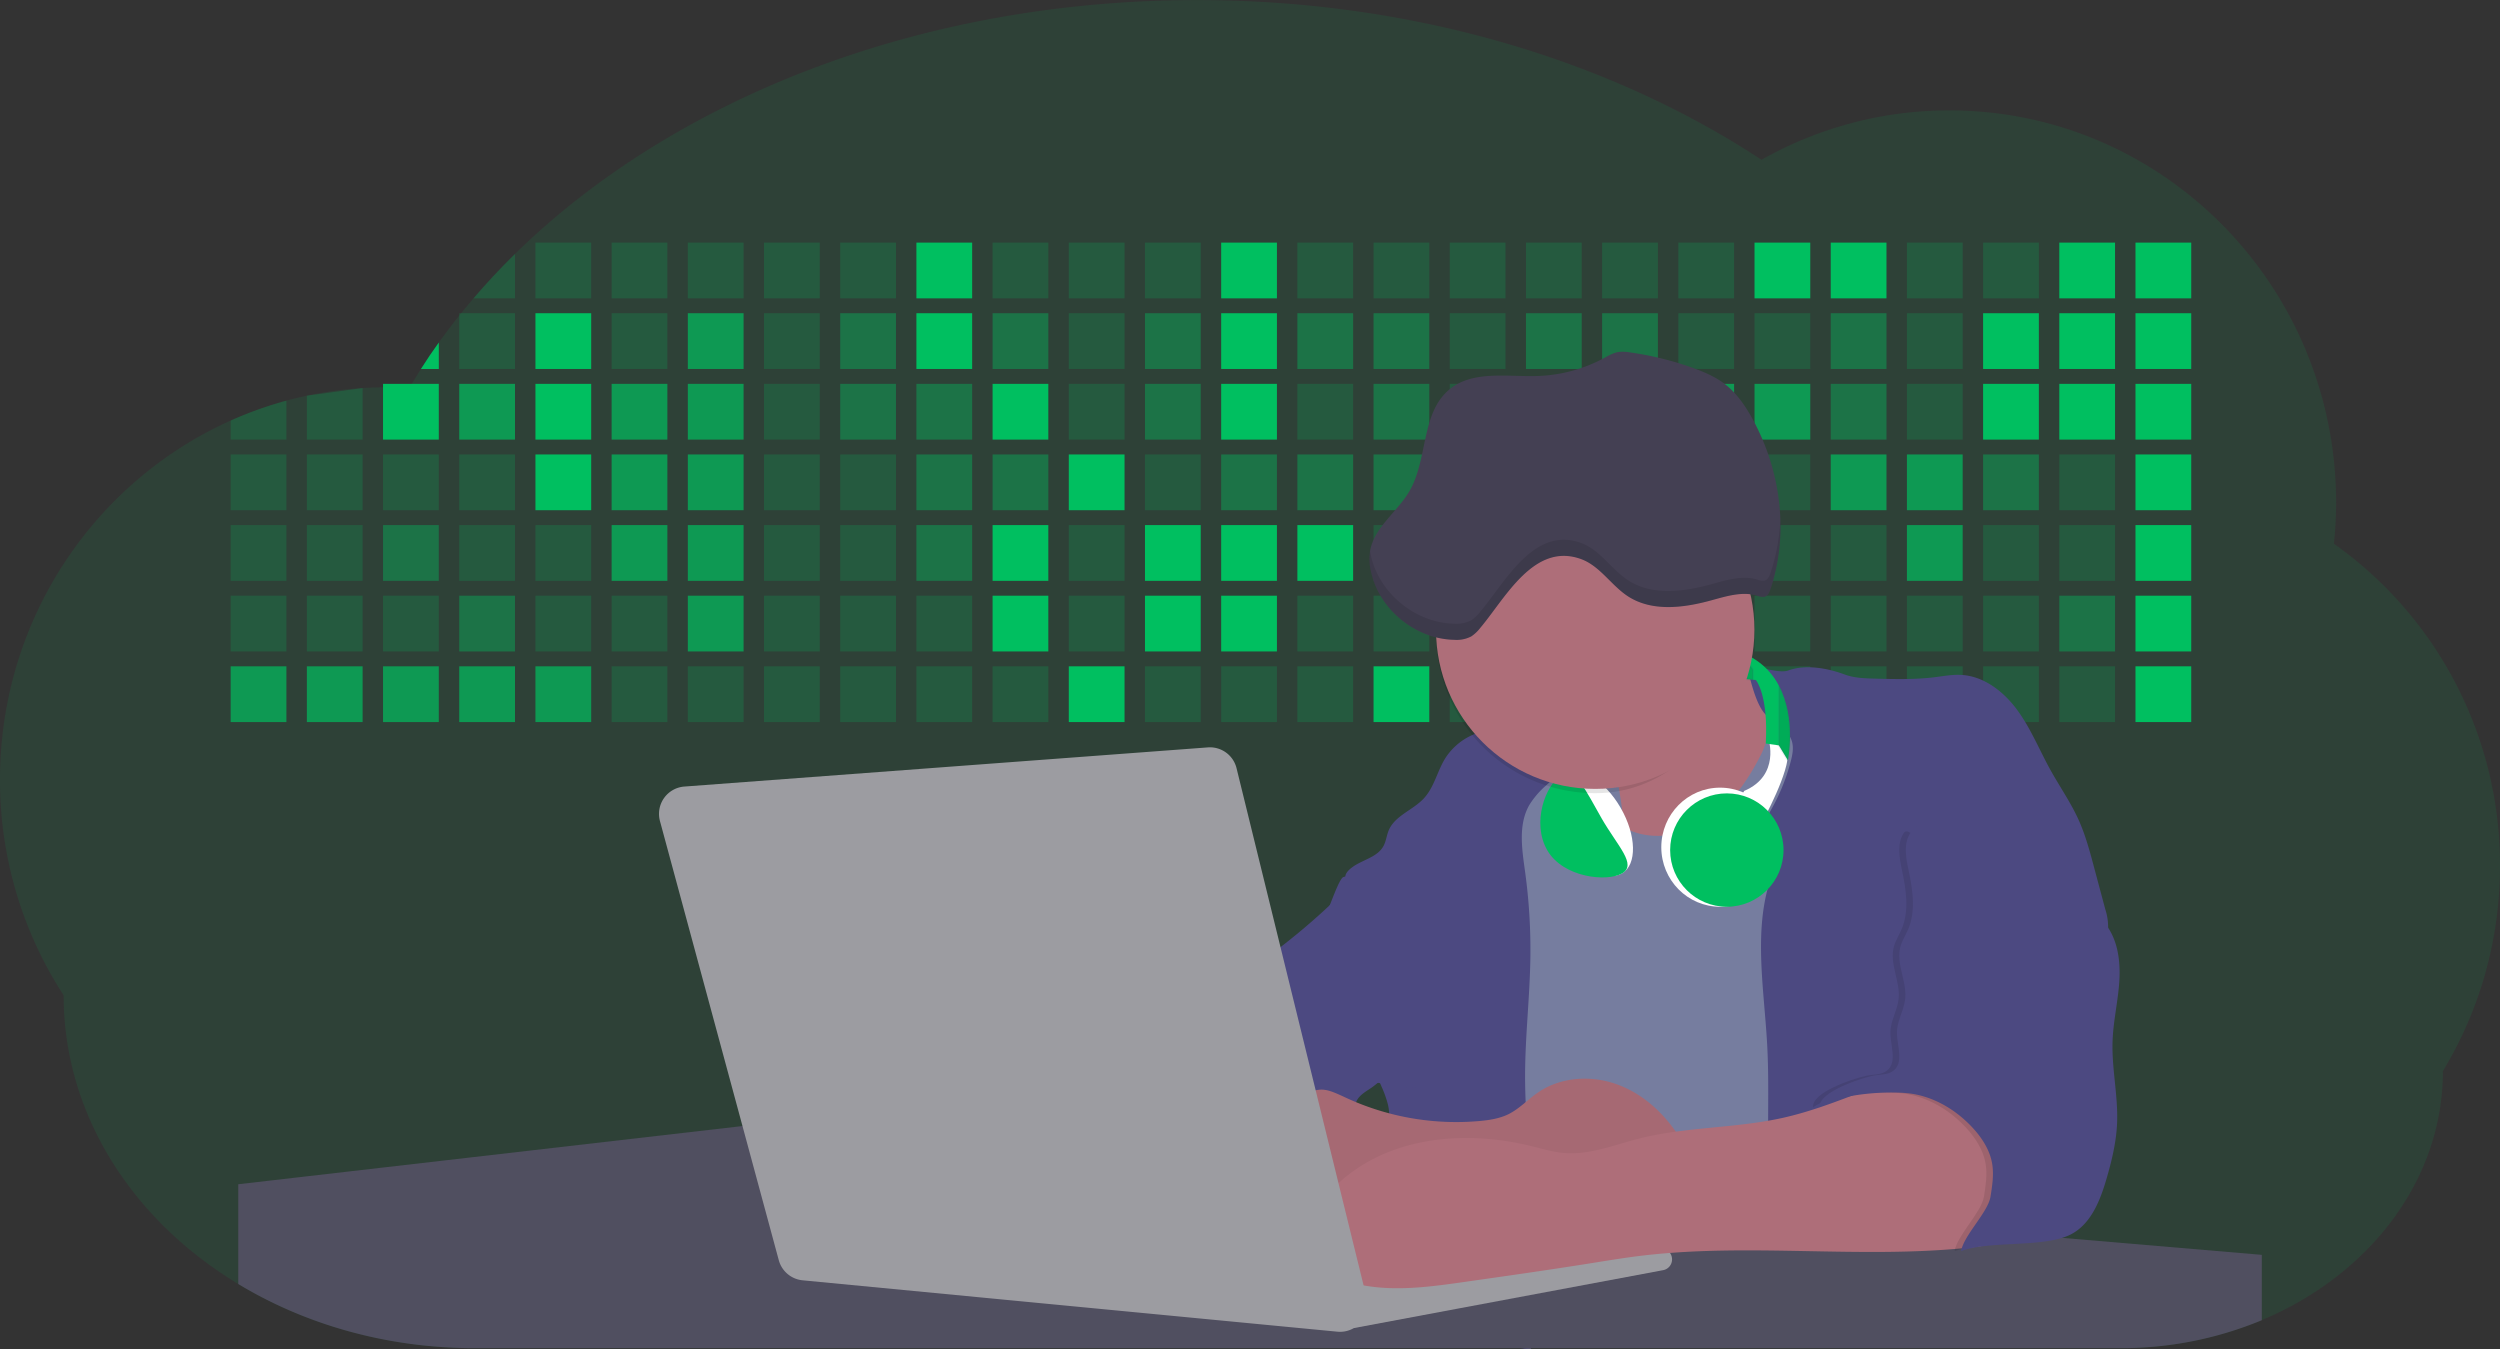 <svg id="aa7bae02-e79e-4d6b-a496-aba15f39787c" data-name="Layer 1" xmlns="http://www.w3.org/2000/svg" width="1144" height="617.32" viewBox="0 0 1144 617.32"><rect x="0" y="0" width="1144" height="617.32" fill="#333333" stroke="none"/><title>developer activity</title><path d="M1172,537.57a181.92,181.92,0,0,1-6.85,49.6,180.06,180.06,0,0,1-19.27,44.28c0,50.1-33.82,93.4-82.91,114a167.3,167.3,0,0,1-64.73,12.8H245.17c-40.25,0-77.55-10.86-108.14-29.36A185.76,185.76,0,0,1,112.2,711c-34-29.22-55.08-69.6-55.08-114.2A180.5,180.5,0,0,1,28,498.08c0-73.36,43.39-136.44,105.55-164.29a174.52,174.52,0,0,1,25.51-9.12q4.63-1.26,9.36-2.26a175.39,175.39,0,0,1,25.51-3.5q4.65-.29,9.35-.33H205c3.46,0,6.89.12,10.3.32l1.12-1.9q2.06-3.44,4.22-6.81,3.9-6.14,8.18-12.1,4.48-6.29,9.35-12.38l.83-1q2.76-3.44,5.64-6.8,9-10.49,19-20.35c72.11-70.68,185.08-116.18,312.08-116.18,98.82,0,189.15,27.55,258.34,73.07A174.18,174.18,0,0,1,920,191.86c97.74,0,177,80.37,177,179.51a184.9,184.9,0,0,1-1,18.78A180,180,0,0,1,1172,537.57Z" transform="translate(-28 -141.34)" fill="#00bf60" opacity="0.1"/><path d="M263.66,257.52v20.35h-19Q253.59,267.39,263.66,257.52Z" transform="translate(-28 -141.34)" fill="#00bf60" opacity="0.2"/><rect x="245.02" y="111.02" width="25.51" height="25.51" fill="#00bf60" opacity="0.2"/><rect x="279.88" y="111.02" width="25.51" height="25.51" fill="#00bf60" opacity="0.2"/><rect x="314.75" y="111.02" width="25.51" height="25.51" fill="#00bf60" opacity="0.2"/><rect x="349.61" y="111.02" width="25.51" height="25.51" fill="#00bf60" opacity="0.2"/><rect x="384.48" y="111.02" width="25.51" height="25.51" fill="#00bf60" opacity="0.2"/><rect x="419.35" y="111.02" width="25.51" height="25.51" fill="#00bf60"/><rect x="454.21" y="111.02" width="25.51" height="25.51" fill="#00bf60" opacity="0.2"/><rect x="489.08" y="111.02" width="25.51" height="25.51" fill="#00bf60" opacity="0.2"/><rect x="523.94" y="111.02" width="25.51" height="25.51" fill="#00bf60" opacity="0.2"/><rect x="558.81" y="111.02" width="25.51" height="25.51" fill="#00bf60"/><rect x="593.68" y="111.02" width="25.51" height="25.51" fill="#00bf60" opacity="0.2"/><rect x="628.54" y="111.02" width="25.51" height="25.51" fill="#00bf60" opacity="0.2"/><rect x="663.41" y="111.02" width="25.51" height="25.51" fill="#00bf60" opacity="0.2"/><rect x="698.28" y="111.02" width="25.51" height="25.51" fill="#00bf60" opacity="0.2"/><rect x="733.14" y="111.02" width="25.51" height="25.51" fill="#00bf60" opacity="0.2"/><rect x="768.01" y="111.02" width="25.51" height="25.51" fill="#00bf60" opacity="0.2"/><rect x="802.87" y="111.02" width="25.51" height="25.51" fill="#00bf60"/><rect x="837.74" y="111.02" width="25.51" height="25.51" fill="#00bf60"/><rect x="872.61" y="111.02" width="25.51" height="25.51" fill="#00bf60" opacity="0.2"/><rect x="907.47" y="111.02" width="25.51" height="25.51" fill="#00bf60" opacity="0.2"/><rect x="942.34" y="111.02" width="25.51" height="25.51" fill="#00bf60"/><rect x="977.2" y="111.02" width="25.51" height="25.51" fill="#00bf60"/><path d="M228.8,298.08v12.1h-8.18Q224.52,304,228.8,298.08Z" transform="translate(-28 -141.34)" fill="#00bf60"/><rect x="210.15" y="143.33" width="25.51" height="25.51" fill="#00bf60" opacity="0.2"/><rect x="245.02" y="143.33" width="25.51" height="25.51" fill="#00bf60"/><rect x="279.88" y="143.33" width="25.51" height="25.51" fill="#00bf60" opacity="0.2"/><rect x="314.75" y="143.33" width="25.51" height="25.51" fill="#00bf60" opacity="0.7"/><rect x="349.61" y="143.33" width="25.51" height="25.51" fill="#00bf60" opacity="0.2"/><rect x="384.48" y="143.33" width="25.51" height="25.51" fill="#00bf60" opacity="0.4"/><rect x="419.35" y="143.33" width="25.51" height="25.51" fill="#00bf60"/><rect x="454.21" y="143.33" width="25.51" height="25.51" fill="#00bf60" opacity="0.4"/><rect x="489.08" y="143.33" width="25.51" height="25.51" fill="#00bf60" opacity="0.2"/><rect x="523.94" y="143.33" width="25.51" height="25.51" fill="#00bf60" opacity="0.4"/><rect x="558.81" y="143.33" width="25.51" height="25.51" fill="#00bf60"/><rect x="593.68" y="143.33" width="25.51" height="25.51" fill="#00bf60" opacity="0.4"/><rect x="628.54" y="143.33" width="25.51" height="25.51" fill="#00bf60" opacity="0.4"/><rect x="663.41" y="143.33" width="25.51" height="25.51" fill="#00bf60" opacity="0.2"/><rect x="698.28" y="143.33" width="25.51" height="25.51" fill="#00bf60" opacity="0.4"/><rect x="733.14" y="143.33" width="25.51" height="25.51" fill="#00bf60" opacity="0.4"/><rect x="768.01" y="143.33" width="25.51" height="25.51" fill="#00bf60" opacity="0.2"/><rect x="802.87" y="143.33" width="25.51" height="25.51" fill="#00bf60" opacity="0.2"/><rect x="837.74" y="143.33" width="25.51" height="25.51" fill="#00bf60" opacity="0.4"/><rect x="872.61" y="143.33" width="25.51" height="25.51" fill="#00bf60" opacity="0.2"/><rect x="907.47" y="143.33" width="25.51" height="25.51" fill="#00bf60"/><rect x="942.34" y="143.33" width="25.51" height="25.51" fill="#00bf60"/><rect x="977.2" y="143.33" width="25.51" height="25.51" fill="#00bf60"/><path d="M159.06,324.67V342.5H133.55v-8.71A174.52,174.52,0,0,1,159.06,324.67Z" transform="translate(-28 -141.34)" fill="#00bf60" opacity="0.2"/><polygon points="165.93 177.57 165.93 201.16 140.42 201.16 140.42 181.07 165.93 177.57" fill="#00bf60" opacity="0.2"/><rect x="175.28" y="175.65" width="25.51" height="25.51" fill="#00bf60"/><rect x="210.15" y="175.65" width="25.51" height="25.51" fill="#00bf60" opacity="0.7"/><rect x="245.02" y="175.65" width="25.51" height="25.51" fill="#00bf60"/><rect x="279.88" y="175.65" width="25.51" height="25.51" fill="#00bf60" opacity="0.7"/><rect x="314.75" y="175.65" width="25.51" height="25.51" fill="#00bf60" opacity="0.7"/><rect x="349.61" y="175.65" width="25.51" height="25.51" fill="#00bf60" opacity="0.2"/><rect x="384.48" y="175.65" width="25.51" height="25.51" fill="#00bf60" opacity="0.4"/><rect x="419.35" y="175.65" width="25.51" height="25.51" fill="#00bf60" opacity="0.4"/><rect x="454.21" y="175.65" width="25.51" height="25.51" fill="#00bf60"/><rect x="489.08" y="175.65" width="25.51" height="25.51" fill="#00bf60" opacity="0.2"/><rect x="523.94" y="175.65" width="25.51" height="25.51" fill="#00bf60" opacity="0.4"/><rect x="558.81" y="175.65" width="25.51" height="25.51" fill="#00bf60"/><rect x="593.68" y="175.65" width="25.51" height="25.51" fill="#00bf60" opacity="0.2"/><rect x="628.54" y="175.65" width="25.51" height="25.51" fill="#00bf60" opacity="0.4"/><rect x="663.41" y="175.65" width="25.51" height="25.51" fill="#00bf60" opacity="0.2"/><rect x="698.28" y="175.65" width="25.51" height="25.51" fill="#00bf60"/><rect x="733.14" y="175.65" width="25.51" height="25.51" fill="#00bf60" opacity="0.2"/><rect x="768.01" y="175.65" width="25.51" height="25.51" fill="#00bf60" opacity="0.7"/><rect x="802.87" y="175.65" width="25.51" height="25.51" fill="#00bf60" opacity="0.7"/><rect x="837.74" y="175.65" width="25.51" height="25.51" fill="#00bf60" opacity="0.4"/><rect x="872.61" y="175.65" width="25.51" height="25.51" fill="#00bf60" opacity="0.2"/><rect x="907.47" y="175.65" width="25.51" height="25.51" fill="#00bf60"/><rect x="942.34" y="175.65" width="25.51" height="25.51" fill="#00bf60"/><rect x="977.2" y="175.65" width="25.51" height="25.51" fill="#00bf60"/><rect x="105.55" y="207.96" width="25.51" height="25.51" fill="#00bf60" opacity="0.2"/><rect x="140.42" y="207.96" width="25.51" height="25.51" fill="#00bf60" opacity="0.2"/><rect x="175.28" y="207.96" width="25.51" height="25.51" fill="#00bf60" opacity="0.2"/><rect x="210.15" y="207.96" width="25.51" height="25.51" fill="#00bf60" opacity="0.2"/><rect x="245.02" y="207.96" width="25.51" height="25.51" fill="#00bf60"/><rect x="279.88" y="207.96" width="25.51" height="25.51" fill="#00bf60" opacity="0.7"/><rect x="314.75" y="207.96" width="25.51" height="25.51" fill="#00bf60" opacity="0.7"/><rect x="349.61" y="207.96" width="25.51" height="25.51" fill="#00bf60" opacity="0.2"/><rect x="384.48" y="207.96" width="25.51" height="25.51" fill="#00bf60" opacity="0.2"/><rect x="419.35" y="207.96" width="25.51" height="25.51" fill="#00bf60" opacity="0.4"/><rect x="454.21" y="207.96" width="25.51" height="25.51" fill="#00bf60" opacity="0.4"/><rect x="489.08" y="207.96" width="25.51" height="25.51" fill="#00bf60"/><rect x="523.94" y="207.96" width="25.51" height="25.51" fill="#00bf60" opacity="0.2"/><rect x="558.81" y="207.96" width="25.51" height="25.51" fill="#00bf60" opacity="0.4"/><rect x="593.68" y="207.96" width="25.51" height="25.51" fill="#00bf60" opacity="0.4"/><rect x="628.54" y="207.96" width="25.51" height="25.51" fill="#00bf60" opacity="0.4"/><rect x="663.41" y="207.96" width="25.51" height="25.51" fill="#00bf60" opacity="0.4"/><rect x="698.28" y="207.96" width="25.51" height="25.51" fill="#00bf60" opacity="0.2"/><rect x="733.14" y="207.96" width="25.51" height="25.51" fill="#00bf60" opacity="0.2"/><rect x="768.01" y="207.96" width="25.51" height="25.51" fill="#00bf60" opacity="0.2"/><rect x="802.87" y="207.96" width="25.51" height="25.51" fill="#00bf60" opacity="0.2"/><rect x="837.74" y="207.96" width="25.51" height="25.51" fill="#00bf60" opacity="0.7"/><rect x="872.61" y="207.96" width="25.51" height="25.51" fill="#00bf60" opacity="0.7"/><rect x="907.47" y="207.96" width="25.51" height="25.51" fill="#00bf60" opacity="0.4"/><rect x="942.34" y="207.96" width="25.51" height="25.51" fill="#00bf60" opacity="0.2"/><rect x="977.2" y="207.96" width="25.51" height="25.51" fill="#00bf60"/><rect x="105.55" y="240.28" width="25.51" height="25.51" fill="#00bf60" opacity="0.2"/><rect x="140.42" y="240.28" width="25.51" height="25.51" fill="#00bf60" opacity="0.2"/><rect x="175.28" y="240.28" width="25.51" height="25.51" fill="#00bf60" opacity="0.4"/><rect x="210.15" y="240.28" width="25.51" height="25.51" fill="#00bf60" opacity="0.2"/><rect x="245.02" y="240.28" width="25.51" height="25.51" fill="#00bf60" opacity="0.2"/><rect x="279.88" y="240.28" width="25.51" height="25.51" fill="#00bf60" opacity="0.7"/><rect x="314.75" y="240.28" width="25.51" height="25.51" fill="#00bf60" opacity="0.7"/><rect x="349.61" y="240.28" width="25.51" height="25.51" fill="#00bf60" opacity="0.2"/><rect x="384.48" y="240.28" width="25.51" height="25.51" fill="#00bf60" opacity="0.2"/><rect x="419.35" y="240.28" width="25.51" height="25.51" fill="#00bf60" opacity="0.4"/><rect x="454.21" y="240.28" width="25.51" height="25.51" fill="#00bf60"/><rect x="489.08" y="240.28" width="25.51" height="25.51" fill="#00bf60" opacity="0.2"/><rect x="523.94" y="240.28" width="25.51" height="25.51" fill="#00bf60"/><rect x="558.81" y="240.28" width="25.51" height="25.51" fill="#00bf60"/><rect x="593.68" y="240.28" width="25.51" height="25.51" fill="#00bf60"/><rect x="628.54" y="240.28" width="25.51" height="25.51" fill="#00bf60" opacity="0.2"/><rect x="663.41" y="240.28" width="25.51" height="25.51" fill="#00bf60"/><rect x="698.28" y="240.28" width="25.51" height="25.51" fill="#00bf60" opacity="0.2"/><rect x="733.14" y="240.28" width="25.51" height="25.51" fill="#00bf60" opacity="0.2"/><rect x="768.01" y="240.28" width="25.51" height="25.51" fill="#00bf60" opacity="0.2"/><rect x="802.87" y="240.28" width="25.51" height="25.51" fill="#00bf60" opacity="0.2"/><rect x="837.74" y="240.28" width="25.51" height="25.51" fill="#00bf60" opacity="0.2"/><rect x="872.61" y="240.28" width="25.51" height="25.51" fill="#00bf60" opacity="0.7"/><rect x="907.47" y="240.28" width="25.51" height="25.51" fill="#00bf60" opacity="0.2"/><rect x="942.34" y="240.28" width="25.51" height="25.51" fill="#00bf60" opacity="0.2"/><rect x="977.2" y="240.28" width="25.51" height="25.51" fill="#00bf60"/><rect x="105.55" y="272.59" width="25.51" height="25.51" fill="#00bf60" opacity="0.2"/><rect x="140.42" y="272.59" width="25.51" height="25.51" fill="#00bf60" opacity="0.2"/><rect x="175.28" y="272.59" width="25.51" height="25.51" fill="#00bf60" opacity="0.2"/><rect x="210.15" y="272.59" width="25.51" height="25.51" fill="#00bf60" opacity="0.4"/><rect x="245.02" y="272.59" width="25.51" height="25.51" fill="#00bf60" opacity="0.2"/><rect x="279.88" y="272.59" width="25.51" height="25.51" fill="#00bf60" opacity="0.2"/><rect x="314.75" y="272.59" width="25.51" height="25.51" fill="#00bf60" opacity="0.7"/><rect x="349.61" y="272.59" width="25.51" height="25.51" fill="#00bf60" opacity="0.2"/><rect x="384.48" y="272.59" width="25.51" height="25.51" fill="#00bf60" opacity="0.2"/><rect x="419.35" y="272.59" width="25.51" height="25.51" fill="#00bf60" opacity="0.2"/><rect x="454.21" y="272.59" width="25.51" height="25.51" fill="#00bf60"/><rect x="489.08" y="272.59" width="25.51" height="25.51" fill="#00bf60" opacity="0.2"/><rect x="523.94" y="272.59" width="25.51" height="25.51" fill="#00bf60"/><rect x="558.81" y="272.59" width="25.51" height="25.51" fill="#00bf60"/><rect x="593.68" y="272.59" width="25.51" height="25.51" fill="#00bf60" opacity="0.2"/><rect x="628.54" y="272.59" width="25.51" height="25.51" fill="#00bf60" opacity="0.2"/><rect x="663.41" y="272.59" width="25.51" height="25.51" fill="#00bf60" opacity="0.2"/><rect x="698.28" y="272.59" width="25.51" height="25.51" fill="#00bf60" opacity="0.2"/><rect x="733.14" y="272.59" width="25.51" height="25.51" fill="#00bf60" opacity="0.2"/><rect x="768.01" y="272.59" width="25.51" height="25.51" fill="#00bf60" opacity="0.2"/><rect x="802.87" y="272.59" width="25.51" height="25.51" fill="#00bf60" opacity="0.2"/><rect x="837.74" y="272.59" width="25.51" height="25.51" fill="#00bf60" opacity="0.2"/><rect x="872.61" y="272.59" width="25.51" height="25.51" fill="#00bf60" opacity="0.2"/><rect x="907.47" y="272.59" width="25.51" height="25.51" fill="#00bf60" opacity="0.2"/><rect x="942.34" y="272.59" width="25.51" height="25.51" fill="#00bf60" opacity="0.4"/><rect x="977.2" y="272.59" width="25.51" height="25.51" fill="#00bf60"/><rect x="105.55" y="304.91" width="25.51" height="25.51" fill="#00bf60" opacity="0.7"/><rect x="140.42" y="304.91" width="25.51" height="25.51" fill="#00bf60" opacity="0.7"/><rect x="175.28" y="304.91" width="25.51" height="25.51" fill="#00bf60" opacity="0.7"/><rect x="210.15" y="304.91" width="25.51" height="25.51" fill="#00bf60" opacity="0.7"/><rect x="245.02" y="304.91" width="25.51" height="25.51" fill="#00bf60" opacity="0.7"/><rect x="279.88" y="304.91" width="25.51" height="25.51" fill="#00bf60" opacity="0.2"/><rect x="314.75" y="304.91" width="25.51" height="25.51" fill="#00bf60" opacity="0.2"/><rect x="349.61" y="304.91" width="25.51" height="25.51" fill="#00bf60" opacity="0.2"/><rect x="384.48" y="304.91" width="25.51" height="25.51" fill="#00bf60" opacity="0.2"/><rect x="419.35" y="304.91" width="25.51" height="25.51" fill="#00bf60" opacity="0.2"/><rect x="454.21" y="304.91" width="25.51" height="25.51" fill="#00bf60" opacity="0.2"/><rect x="489.08" y="304.91" width="25.51" height="25.51" fill="#00bf60"/><rect x="523.94" y="304.91" width="25.51" height="25.51" fill="#00bf60" opacity="0.2"/><rect x="558.81" y="304.91" width="25.51" height="25.51" fill="#00bf60" opacity="0.2"/><rect x="593.68" y="304.91" width="25.51" height="25.51" fill="#00bf60" opacity="0.2"/><rect x="628.54" y="304.91" width="25.51" height="25.51" fill="#00bf60"/><rect x="663.41" y="304.91" width="25.51" height="25.51" fill="#00bf60" opacity="0.2"/><rect x="698.28" y="304.91" width="25.51" height="25.51" fill="#00bf60" opacity="0.2"/><rect x="733.14" y="304.91" width="25.51" height="25.51" fill="#00bf60" opacity="0.2"/><rect x="768.01" y="304.91" width="25.51" height="25.51" fill="#00bf60" opacity="0.2"/><rect x="802.87" y="304.91" width="25.51" height="25.51" fill="#00bf60" opacity="0.2"/><rect x="837.74" y="304.91" width="25.51" height="25.51" fill="#00bf60" opacity="0.2"/><rect x="872.61" y="304.91" width="25.51" height="25.51" fill="#00bf60" opacity="0.2"/><rect x="907.47" y="304.91" width="25.51" height="25.51" fill="#00bf60" opacity="0.2"/><rect x="942.34" y="304.91" width="25.51" height="25.51" fill="#00bf60" opacity="0.2"/><rect x="977.2" y="304.91" width="25.51" height="25.51" fill="#00bf60"/><circle cx="734.52" cy="363.89" r="34.87" fill="#767d9f"/><path d="M760.71,460.87q5.22,22.78,8.86,45.9c.73,4.58,1.38,9.41-.28,13.74-1.39,3.61-4.22,6.43-6.44,9.59s-3.9,7.21-2.55,10.83,5.29,5.6,9.05,6.62c10.76,2.9,22.23.79,32.94-2.35a53.29,53.29,0,0,0,13.81-5.72c4.54-2.88,8.26-6.88,11.68-11,15.61-18.93,25.83-41.65,35.45-64.23a39.12,39.12,0,0,1-33.11-13.34c-3.94-4.63-6.83-11.08-4.61-16.74-6.51,3.57-14.24,3.81-21.25,6.25a75.49,75.49,0,0,0-12.5,6.15q-7.18,4.15-14.28,8.46C772.07,458.29,767,461.19,760.71,460.87Z" transform="translate(-28 -141.34)" fill="#ae6e79"/><path d="M833.64,487.05c-6.11,11.89-14.06,23.32-25.41,30.4s-26.63,9-38,2c-5.6-3.42-9.84-8.62-14.73-13s-11-8.13-17.57-7.56c-7.24.63-12.91,6.28-17.76,11.69-7.36,8.22-14.47,16.79-19.68,26.52-10,18.7-12.37,40.56-11.93,61.76s3.51,42.29,3.58,63.49c.1,26.08-4.32,51.95-8.79,77.64,41.1-5.06,82.25,6,123.44,10.19,26.36,2.71,52.92,2.65,79.42,2.58,4.66,0,9.62-.12,13.5-2.7a18.2,18.2,0,0,0,5.59-6.64c3.66-6.75,5.13-14.45,6.15-22.06,2.59-19.22,2.67-38.68,2.74-58.08.18-47,.35-94.17-5.62-140.8-1.47-11.47-3.35-23-7.75-33.73s-11.58-20.6-21.62-26.35c-6.45-3.7-21.4-10.14-29-6.41C841.67,460.15,837.73,479.09,833.64,487.05Z" transform="translate(-28 -141.34)" fill="#767d9f"/><path d="M836.68,619.77c-1.55-29-7.86-59.95,5.57-85.69,3.3-6.32-8.54-14.21-4.88-20.33a92.08,92.08,0,0,0,10.06-23.93c.76-2.89,1.37-5.95.65-8.85-1.33-5.29-6.56-8.44-11-11.66-4.9-3.56-7.42-14.41-9-20.28s12.57,1.2,18.26-.89c7.9-2.89,17.94-1.07,25.82,1.86,4.4,1.62,9.18,1.76,13.87,1.88,9.11.24,18.25.47,27.29-.65,4.06-.51,8.13-1.28,12.21-1.05,10.41.59,19.46,7.71,25.62,16.13s10.08,18.23,15.13,27.35c4.21,7.6,9.23,14.78,12.82,22.69,3.18,7,5.19,14.52,7.18,22l5.13,19.19a25.58,25.58,0,0,1,1.26,8.51c-.26,3.07-1.62,5.93-3,8.66A164.12,164.12,0,0,1,971,603.2c-10.79,13.23-23.89,25.16-30.3,41-2.5,6.17-3.89,12.73-5.16,19.27a707.94,707.94,0,0,0-10.9,79.15,174.2,174.2,0,0,0-36.52-12.21,177.61,177.61,0,0,0-19-3c-5.59-.58-12.8.52-18.12-1-8.9-2.53-9.88-17.58-11.23-25.46-2.16-12.55-2.59-25.32-2.67-38C837,648.53,837.45,634.14,836.68,619.77Z" transform="translate(-28 -141.34)" fill="#4c4981"/><path d="M641.23,565.54c4.21,24,8.85,48.07,18,70.62-.23.22-.46.42-.69.62-.81.69-1.65,1.34-2.53,2-2.05,1.44-4.3,2.66-6,4.54a8,8,0,0,0-1.5,2.45,5.48,5.48,0,0,0,0,4.47c-4.77,2.11-10.31,1.46-15.66,1.26-4.61-.17-9.08,0-12.78,2.53-5.14,3.54-6.69,10.34-7.52,16.52q-.46,3.38-.79,6.77-.32,3.15-.52,6.32a188.61,188.61,0,0,0-.19,21q.08,1.92.21,3.84c-16.34-.39-31.23-8.91-45.32-17.19-3.22-1.89-6.54-3.88-8.63-7A15.8,15.8,0,0,1,555,674c0-.51.09-1,.16-1.52a41.58,41.58,0,0,1,2.29-8.68,107.2,107.2,0,0,1,19.19-32.65c3.58-4.18,7.61-8.27,9.28-13.52.73-2.29,1-4.72,1.74-7,3.32-9.88,15.3-14.55,19.4-24.14,1-2.29,1.46-4.8,2.7-7a17.63,17.63,0,0,1,4.25-4.75c.73-.61,1.49-1.2,2.24-1.79q10.54-8.26,20.31-17.45,1.82-1.71,3.6-3.46A59.48,59.48,0,0,0,641.23,565.54Z" transform="translate(-28 -141.34)" fill="#4c4981"/><path d="M742,494.56c-1.44,1.52-3,2.95-4.53,4.37l-.41.37-1.62,1.5a39,39,0,0,0-7.55,8.79l-.17.28c-5.1,9.13-3.21,20.37-1.79,30.74a261.55,261.55,0,0,1,2.37,39c-.26,18-2.38,35.88-2.42,53.86,0,4.08.09,8.15.27,12.23.29,6.63.79,13.25,1.39,19.87.65,7.26,1.43,14.51,2.16,21.76.58,5.61,1.13,11.21,1.59,16.81.23,2.9.45,5.79.63,8.69.21,3.4.38,6.81.48,10.21h0c.07,2.16.11,4.31.11,6.47,0,1.23,0,2.45,0,3.67q0,3.51-.19,7-.2,4.49-.61,9c-.31,3.27-.86,6.84-3.16,9.14-.14.14-.29.27-.44.4l-3.24-.4a332.72,332.72,0,0,0-67.3-1.2c.49-3.38.94-6.75,1.38-10.14.2-1.6.4-3.21.59-4.82q.33-2.76.63-5.52c.23-2,.44-4,.64-6q.78-7.73,1.37-15.47.87-11.29,1.32-22.62.22-5.41.34-10.83.17-6.72.16-13.45,0-6.54-.11-13.1c0-1.44-.06-2.88-.18-4.31a27.35,27.35,0,0,0-.53-3.83,49.87,49.87,0,0,0-3-8.48c-.22-.52-.43-1-.64-1.55-.12-.27-.23-.55-.34-.82,5.76-5.13,9.86-12,13.8-18.76,6.39-10.89,12.93-22.26,14-34.84s-5.18-26.71-17.2-30.55c-3.27-1-6.73-1.28-10.1-1.87-3.18-.56-9.81-1.83-13.49-4.11q-3,3.08-6,6.05a22.15,22.15,0,0,1,2.17-8.71l1.42.07a2.71,2.71,0,0,1-.16-1c0-1.07.74-2.28,2.32-3.62,4.71-4,12.12-4.89,15.09-10.3,1.24-2.25,1.45-4.93,2.45-7.29,2.87-6.73,11.11-9.21,16.07-14.59s6.2-13,10.21-19a28.62,28.62,0,0,1,12-10c.4-.19.81-.38,1.22-.55,8.3-3.55,18.16-4.36,26.76-4.34,3.34,0,12,.1,16.24,1.79a5.32,5.32,0,0,1,1.85,1.13C752.37,480.61,745.34,491,742,494.56Z" transform="translate(-28 -141.34)" fill="#4c4981"/><path d="M642.72,542.69a60.88,60.88,0,0,1,46.74,4.87c7.2,4,13.66,9.58,17.62,16.78,5.95,10.8,5.69,23.82,5.27,36.15-.21,6.17-.48,12.56-3.2,18.1C706,625,700.06,629.4,694,633a42.24,42.24,0,0,1-12.32,5.33c-6.72,1.46-13.7.22-20.47-1-7.36-1.36-15.26-3-20.37-8.48-3-3.18-4.64-7.31-6.26-11.35q-3.49-8.75-7-17.48c-4.05-10.11-5.42-18.52-.07-28.37,2.43-4.49,5.4-8.69,7.8-13.21C636.51,556.14,640.81,543.28,642.72,542.69Z" transform="translate(-28 -141.34)" fill="#4c4981"/><path d="M1063,715.56v29.9a167.3,167.3,0,0,1-64.73,12.8H728.58c-.14.14-.29.27-.44.4l-3.24-.4H245.17c-40.25,0-77.55-10.86-108.14-29.36V683.25l230.72-26.63.18,0L502.29,668l34.77,3,18.06,1.53,37.38,3.17,19.23,1.63,28,2.38,3.94.33,20.18,1.71L691.23,684l38.5,3.26,64.18,5.45,45.15,3.83,74.14,6.29,14.1,1.19,1.52.13,1.32.11,18.62,1.58,20.44,1.74,2.37.2Z" transform="translate(-28 -141.34)" fill="#504f60"/><polygon points="764 573.12 474.86 523.77 463.65 580.46 596.19 596.33 637 601.44 749.26 579.33 764 573.12" fill="#9c9ca1"/><path d="M642.33,739.94l144.86-27.23a5,5,0,0,1,5.94,4.93h0a5,5,0,0,1-4.09,4.93L647.57,749.06Z" transform="translate(-28 -141.34)" fill="#9c9ca1"/><path d="M705.17,654.31c4.51-.42,9.08-1.13,13.14-3.13,5-2.49,8.89-6.78,13.52-9.94,10.18-7,23.8-7.94,35.47-3.92s21.41,12.63,28.23,22.91c4.53,6.85,7.93,15.59,4.73,23.15a30.51,30.51,0,0,1-4.12,6.44l-8.34,10.9a29,29,0,0,1-5.66,6.09c-3.12,2.27-7,3.2-10.82,3.76-10.15,1.48-20.48.64-30.71,1.32-17.57,1.17-34.73,6.83-52.34,6.64-10.12-.11-20.11-2.15-30-4.19l-43.77-9c-7.62-1.56-16.23-3.84-19.82-10.75-1.61-3.11-1.91-6.71-2.1-10.21-.52-9.64,0-20.36,6.68-27.31,6.28-6.52,16.21-8.58,23.71-13.4,9.18-5.91,12.21-4,21.89.44A120,120,0,0,0,705.17,654.31Z" transform="translate(-28 -141.34)" fill="#ae6e79"/><path d="M705.17,654.31c4.51-.42,9.08-1.13,13.14-3.13,5-2.49,8.89-6.78,13.52-9.94,10.18-7,23.8-7.94,35.47-3.92s21.41,12.63,28.23,22.91c4.53,6.85,7.93,15.59,4.73,23.15a30.51,30.51,0,0,1-4.12,6.44l-8.34,10.9a29,29,0,0,1-5.66,6.09c-3.12,2.27-7,3.2-10.82,3.76-10.15,1.48-20.48.64-30.71,1.32-17.57,1.17-34.73,6.83-52.34,6.64-10.12-.11-20.11-2.15-30-4.19l-43.77-9c-7.62-1.56-16.23-3.84-19.82-10.75-1.61-3.11-1.91-6.71-2.1-10.21-.52-9.64,0-20.36,6.68-27.31,6.28-6.52,16.21-8.58,23.71-13.4,9.18-5.91,12.21-4,21.89.44A120,120,0,0,0,705.17,654.31Z" transform="translate(-28 -141.34)" opacity="0.05"/><path d="M880.94,640.6c-12.28,4.75-24.63,9.52-37.49,12.35-21.56,4.75-44.12,4-65.51,9.43-11.3,2.88-22.53,7.52-34.14,6.58-5.19-.42-10.2-2-15.25-3.2-28.37-7-60.62-4.73-83.66,13.27-7.88,6.15-14.33,13.82-20.18,22a14.7,14.7,0,0,0,5.91,21.88A86.62,86.62,0,0,0,659,730.48c13.13,1.16,26.32-.7,39.38-2.56,19.38-2.75,38.77-5.51,58.1-8.6,6.94-1.11,13.88-2.26,20.86-3.14,50.23-6.35,101.37,1.37,151.73-3.93,5.09-.54,10.27-1.24,14.9-3.41,11.72-5.5,17.52-20,15.1-32.74s-11.76-23.33-23-29.83c-9.42-5.47-19.58-7.68-30.07-10C896.26,634,890.32,637,880.94,640.6Z" transform="translate(-28 -141.34)" fill="#ae6e79"/><path d="M988.67,564.44c5.54,7.26,6.72,17,6.12,26.09s-2.76,18.08-3.08,27.21c-.44,12.52,2.58,25,2.07,37.48-.36,8.73-2.43,17.29-4.88,25.67-2.89,9.89-7.07,20.52-16.2,25.27-12.12,6.31-37.54,2.76-50.29,7.7,1.16-7.23,12.28-17.7,13.44-24.93.8-5,1.61-10.14.75-15.15-1.1-6.39-4.85-12.06-9.3-16.78-7.08-7.51-16.32-13.16-26.47-15s-35-.33-43.12,6.08c-1-6.62,17.6-13,24.14-14.43,3.26-.73,7-.32,9.61-2.39,5-3.92,1.37-11.73,1.61-18,.19-5,3.11-9.58,3.7-14.58,1-8-4.22-16.15-2.17-24,.76-2.9,2.45-5.45,3.62-8.21,3.56-8.45,2-18.09.1-27.07-1.18-5.64-2.33-12,.81-16.81,2.91-4.49,11.17,11.5,16.46,10.76,17.47-2.45,33.28-15.4,47.39-4.8,7.19,5.4,8.13,11,11,18.71C976.77,554.6,984,558.36,988.67,564.44Z" transform="translate(-28 -141.34)" opacity="0.1"/><path d="M991.67,564.44c5.54,7.26,6.72,17,6.12,26.09s-2.76,18.08-3.08,27.21c-.44,12.52,2.58,25,2.07,37.48-.36,8.73-2.43,17.29-4.88,25.67-2.89,9.89-7.07,20.52-16.2,25.27-12.12,6.31-37.54,2.76-50.29,7.7,1.16-7.23,12.28-17.7,13.44-24.93.8-5,1.61-10.14.75-15.15-1.1-6.39-4.85-12.06-9.3-16.78-7.08-7.51-16.32-13.16-26.47-15s-35-.33-43.12,6.08c-1-6.62,17.6-13,24.14-14.43,3.26-.73,7-.32,9.61-2.39,5-3.92,1.37-11.73,1.61-18,.19-5,3.11-9.58,3.7-14.58,1-8-4.22-16.15-2.17-24,.76-2.9,2.45-5.45,3.62-8.21,3.56-8.45,2-18.09.1-27.07-1.18-5.64-2.33-12,.81-16.81,2.91-4.49,8.6-6.19,13.89-6.94a68.42,68.42,0,0,1,50,12.9c7.19,5.4,8.13,11,11,18.71C979.77,554.6,987,558.36,991.67,564.44Z" transform="translate(-28 -141.34)" fill="#4c4981"/><path d="M330,517.06,384.37,718a12.55,12.55,0,0,0,10.91,9.21L640,750.72a12.54,12.54,0,0,0,13.38-15.48L593.84,492.86a12.54,12.54,0,0,0-13.12-9.51L341.13,501.27A12.54,12.54,0,0,0,330,517.06Z" transform="translate(-28 -141.34)" fill="#9c9ca1"/><ellipse cx="787.11" cy="387.68" rx="26.9" ry="27.25" fill="#fff"/><path d="M837.2,479.31s5.67,16.86-11.06,23.95L824,507l10.48,10.34S847.4,493.77,846,485.4C846,485.4,844,476.9,837.2,479.31Z" transform="translate(-28 -141.34)" fill="#fff"/><circle cx="790.2" cy="388.99" r="25.94" fill="#00bf60"/><path d="M846.13,489.23l-4.12-6.8-6-.85c1.28-22.39-4.53-29.06-4.53-29.06l-1.35-.13-5.88-.57-11.06-11.48v-3.26c15.54,1.85,24.13,9.23,28.77,17.88C850.16,470.14,846.13,489.23,846.13,489.23Z" transform="translate(-28 -141.34)" fill="#00bf60"/><path d="M830.18,448.27v4.12l-5.88-.57-11.06-11.48S830.35,444.17,830.18,448.27Z" transform="translate(-28 -141.34)" stroke="#4c4981" stroke-miterlimit="10" opacity="0.1"/><path d="M846.13,489.23l-4.12-6.8V455C850.16,470.14,846.13,489.23,846.13,489.23Z" transform="translate(-28 -141.34)" stroke="#4c4981" stroke-miterlimit="10" opacity="0.1"/><ellipse cx="757.11" cy="518.2" rx="14.43" ry="26.32" transform="translate(-185.67 306.64) rotate(-30)" fill="#fff"/><path d="M761,516c7.27,12.59,16.19,21,9.29,25s-27,2-34.27-10.6-.67-30,6.23-34S753.72,503.38,761,516Z" transform="translate(-28 -141.34)" fill="#00bf60"/><path d="M825.73,425.3c0,40.23-27.53,79-67.76,79a72.85,72.85,0,0,1,0-145.7C798.2,358.64,825.73,385.06,825.73,425.3Z" transform="translate(-28 -141.34)" opacity="0.1"/><circle cx="729.97" cy="288.15" r="72.85" fill="#ae6e79"/><path d="M751.57,397.21c8.67,3.19,13.8,12.15,21.58,17.14,11,7,25.32,5.19,37.88,1.73,7-1.91,14.32-4.24,21.21-2.12a6,6,0,0,0,3.23.46c1.5-.43,2.24-2.09,2.73-3.57,8.52-25.4,4.69-54.17-8.17-77.67-3.32-6.06-7.3-11.92-12.78-16.13-4.32-3.31-9.4-5.48-14.52-7.33a145,145,0,0,0-28.88-7.13,17.94,17.94,0,0,0-5.27-.17c-2.41.39-4.57,1.69-6.72,2.85A68.78,68.78,0,0,1,732,313.38c-14,.53-30-2.77-40.79,6.21-13,10.77-9.76,31.78-18.19,46.4-5.58,9.67-16.34,16.69-18.11,27.7a25.57,25.57,0,0,0,.63,10.07c4.12,16.94,20.52,30.06,38,30.37a14.42,14.42,0,0,0,7.76-1.59,17.55,17.55,0,0,0,4.09-3.89C716.84,415.09,729.94,389.25,751.57,397.21Z" transform="translate(-28 -141.34)" fill="#444053"/><path d="M838.2,403.48c-.49,1.48-1.23,3.14-2.73,3.57a6,6,0,0,1-3.23-.46c-6.89-2.12-14.25.21-21.2,2.12-12.57,3.46-26.92,5.31-37.88-1.73-7.79-5-12.91-14-21.59-17.14-21.63-8-34.73,17.88-46.21,31.44a17.55,17.55,0,0,1-4.09,3.89,14.42,14.42,0,0,1-7.76,1.59c-17.42-.31-33.83-13.43-38-30.37-.23-1-.43-2-.58-3,0,.09,0,.17-.05.26a25.57,25.57,0,0,0,.63,10.07c4.12,16.94,20.53,30.06,38,30.37a14.42,14.42,0,0,0,7.76-1.59,17.55,17.55,0,0,0,4.09-3.89c11.48-13.56,24.58-39.4,46.21-31.44,8.68,3.19,13.8,12.15,21.59,17.14,11,7,25.31,5.19,37.88,1.73,7-1.91,14.31-4.24,21.2-2.12a6,6,0,0,0,3.23.46c1.5-.43,2.24-2.09,2.73-3.57a90.29,90.29,0,0,0,4.48-32.26A88.8,88.8,0,0,1,838.2,403.48Z" transform="translate(-28 -141.34)" opacity="0.1"/></svg>